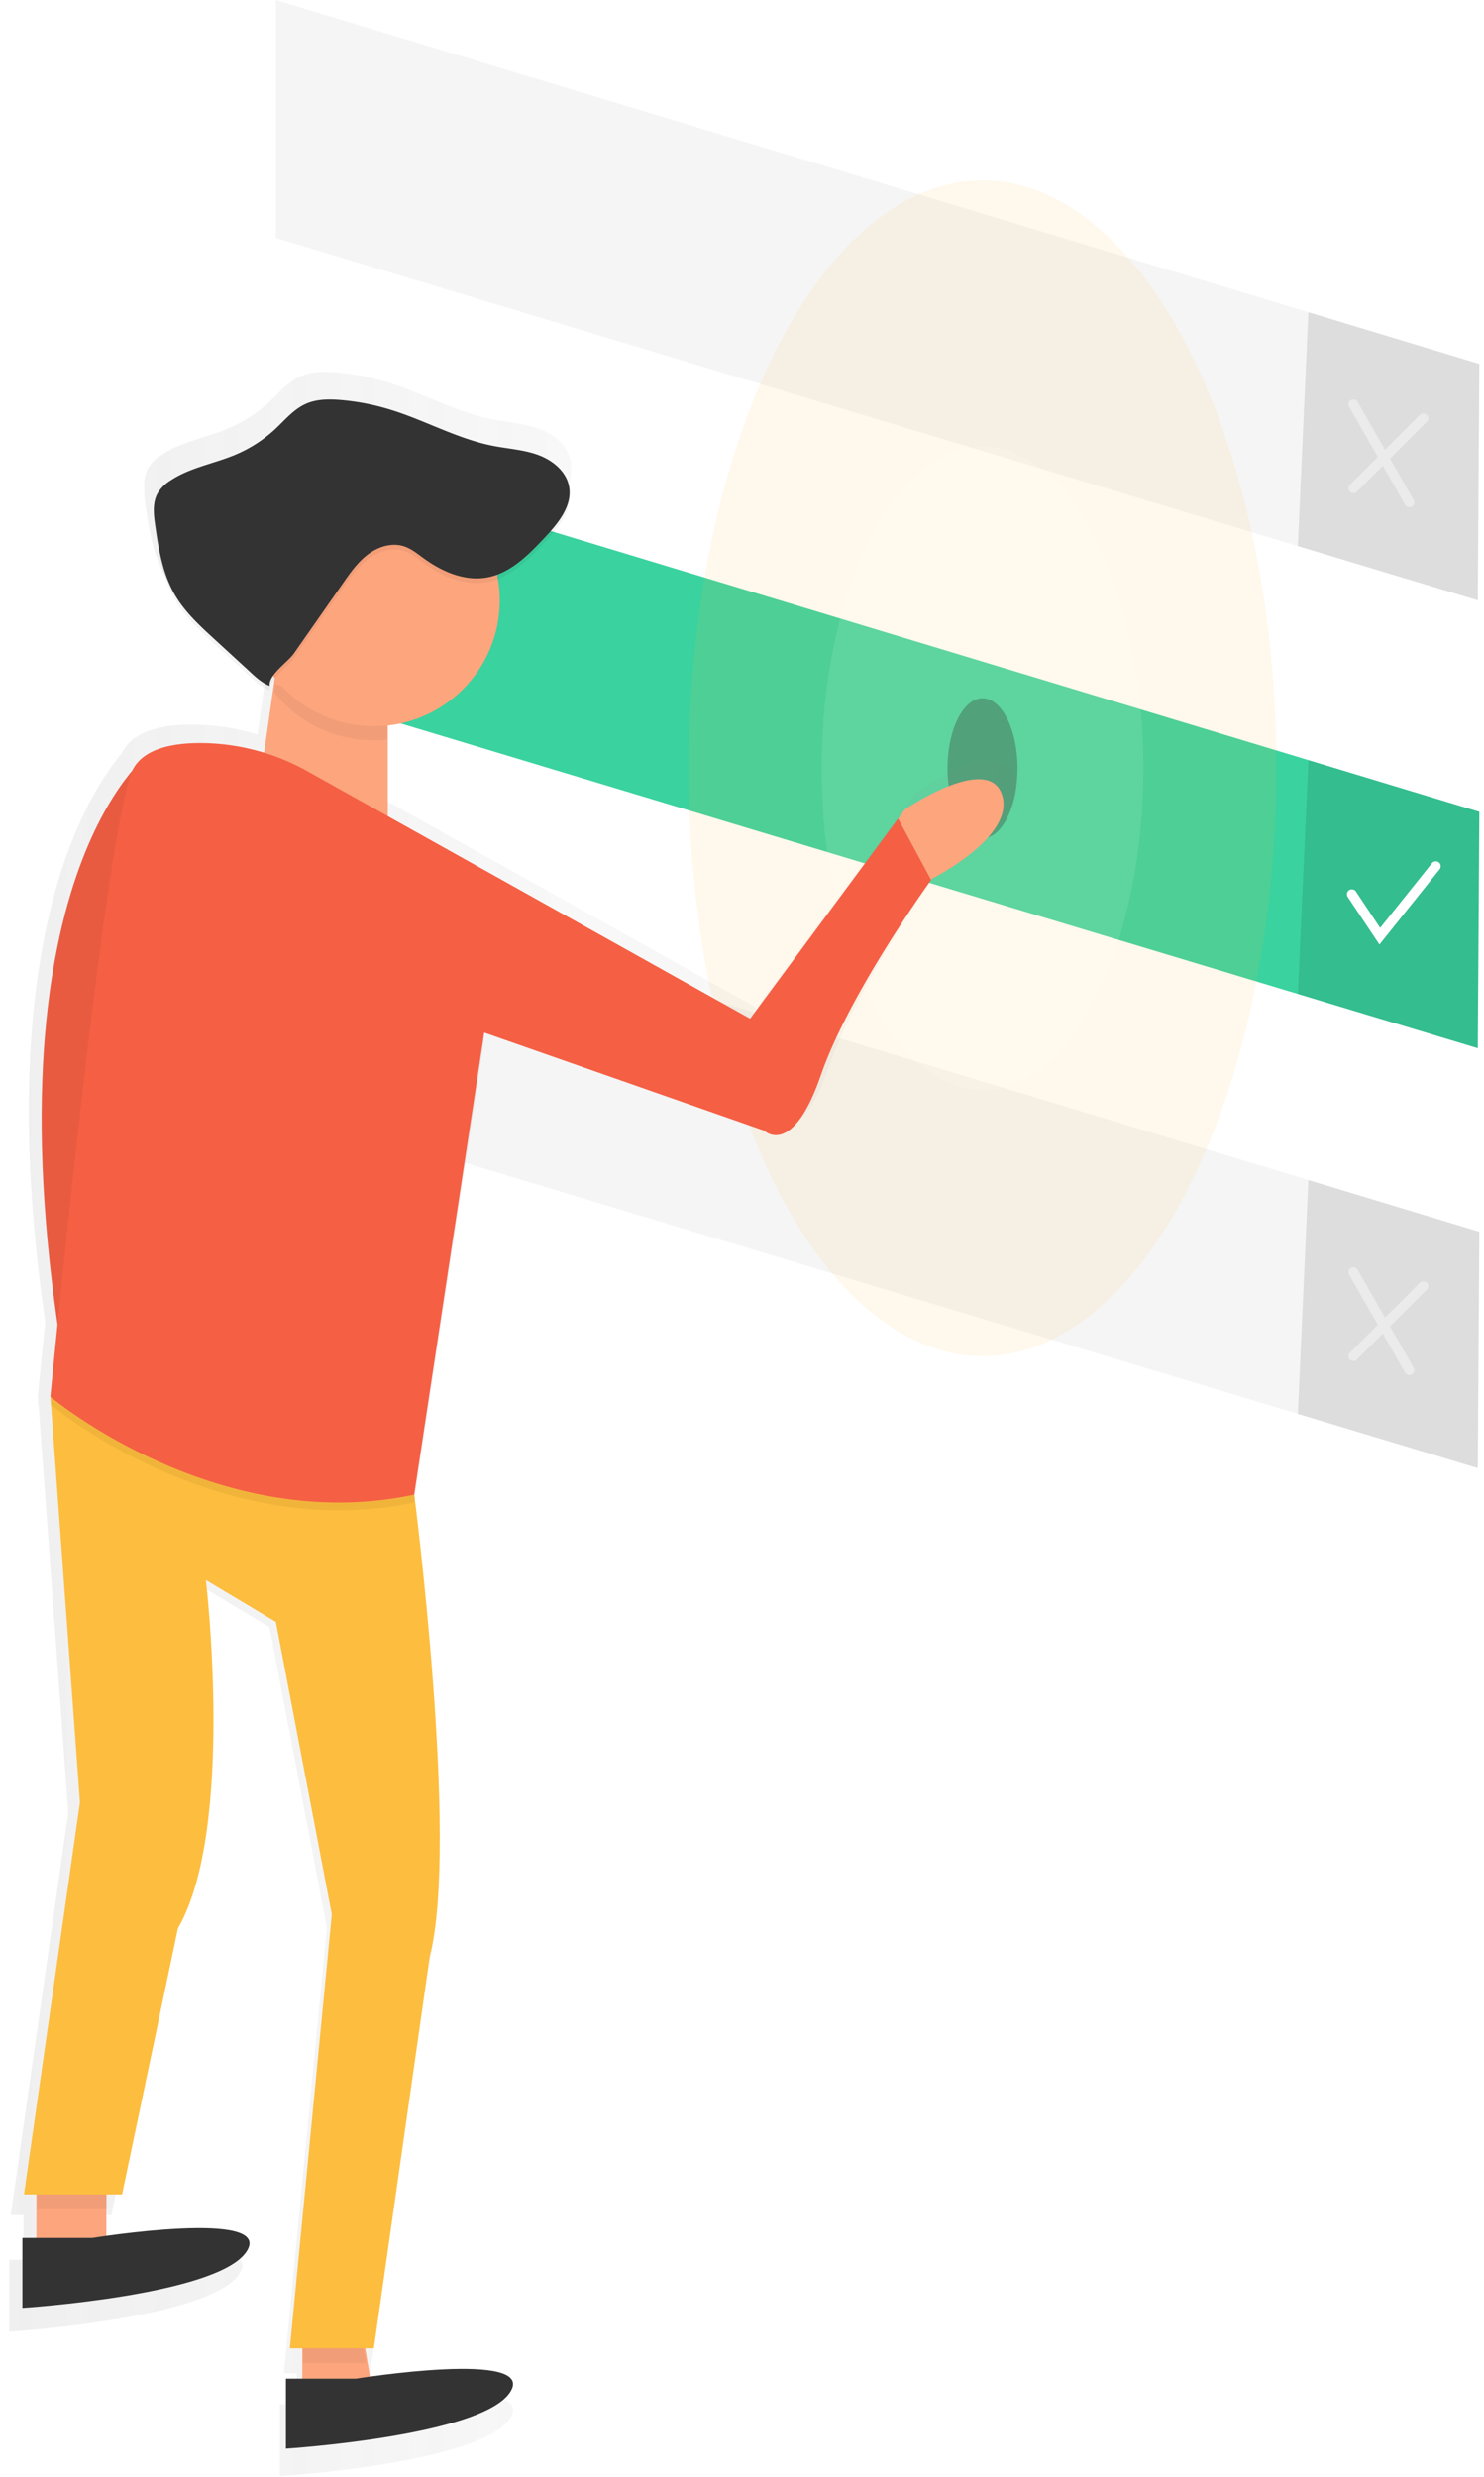 <svg xmlns="http://www.w3.org/2000/svg" width="151" height="252" viewBox="0 0 151 252">
    <defs>
        <linearGradient id="a" x1=".003%" x2="99.999%" y1="50.005%" y2="50.005%">
            <stop offset="0%" stop-color="gray" stop-opacity=".25"/>
            <stop offset="54%" stop-color="gray" stop-opacity=".12"/>
            <stop offset="100%" stop-color="gray" stop-opacity=".1"/>
        </linearGradient>
    </defs>
    <g fill="none" fill-rule="evenodd">
        <path fill="#F5F5F5" fill-rule="nonzero" d="M150.526 37.02l-17.396-5.257-1.071 23.79 18.307 5.517zM28.069 0v24.206l103.99 31.346 1.07-23.79z"/>
        <path fill="#000" fill-rule="nonzero" d="M150.526 37.02l-17.396-5.257-1.071 23.79 18.307 5.517z" opacity=".1"/>
        <path fill="#3AD29F" fill-rule="nonzero" d="M150.526 82.586l-17.396-5.258-1.071 23.79 18.307 5.517zM28.069 45.565v24.206l103.99 31.346 1.07-23.789z"/>
        <path fill="#000" fill-rule="nonzero" d="M150.526 82.586l-17.396-5.258-1.071 23.79 18.307 5.517z" opacity=".1"/>
        <path stroke="#FFF" stroke-linecap="round" d="M137.551 90.973l2.847 4.27 5.697-7.12"/>
        <g stroke="#FFF" stroke-linecap="round" opacity=".4">
            <path d="M137.708 41.134l5.697 9.968M144.829 42.558l-7.12 7.12"/>
        </g>
        <path fill="#F5F5F5" fill-rule="nonzero" d="M150.526 125.304l-17.396-5.258-1.071 23.79 18.307 5.517zM28.069 88.283v24.206l103.99 31.347 1.07-23.79z"/>
        <path fill="#000" fill-rule="nonzero" d="M150.526 125.304l-17.396-5.258-1.071 23.79 18.307 5.517z" opacity=".1"/>
        <g stroke="#FFF" stroke-linecap="round" opacity=".4">
            <path d="M137.708 129.418l5.697 9.967M144.829 130.841l-7.12 7.121"/>
        </g>
        <ellipse cx="99.975" cy="78.158" fill="#000" fill-rule="nonzero" opacity=".3" rx="3.559" ry="7.121"/>
        <ellipse cx="99.975" cy="78.158" fill="#FDBD3E" fill-rule="nonzero" opacity=".1" rx="29.903" ry="59.804"/>
        <ellipse cx="99.975" cy="78.158" fill="#FFF" fill-rule="nonzero" opacity=".1" rx="16.374" ry="32.75"/>
        <path fill="url(#a)" fill-rule="nonzero" d="M102.416 41.291c-1.462-4.386-10.154 1.543-10.154 1.543l-.715.961-15.45 20.885-37.855-21.16v-9.462A13.145 13.145 0 0 0 49.75 18.756c1.905-.734 3.456-2.318 4.886-3.848 1.318-1.4 2.729-3.1 2.594-4.966a3.453 3.453 0 0 0-.051-.891c-.302-1.574-1.725-2.722-3.232-3.27-1.507-.549-3.136-.642-4.71-.962-3.751-.734-7.14-2.693-10.798-3.803a24.565 24.565 0 0 0-5.1-.961c-1.242-.103-2.534-.103-3.669.407-1.244.56-2.145 1.657-3.145 2.59a14.312 14.312 0 0 1-4.123 2.684c-2.267.962-4.81 1.356-6.851 2.715a4.043 4.043 0 0 0-1.382 1.385 3.764 3.764 0 0 0-.369 1.969c-.009.597.036 1.194.135 1.782.359 2.514.772 5.089 2.045 7.285 1.039 1.795 2.594 3.225 4.12 4.63l3.434 3.148c.696.641 1.465 1.43 2.363 1.747-.058-.417.18-.856.532-1.282l-1.113 7.778a22.526 22.526 0 0 0-6.399-1.01c-2.924-.036-5.883.493-7.162 2.484-.075.121-.14.248-.196.379-4.03 4.783-13.267 20.275-7.836 57.902-.465 4.604-.744 7.518-.744 7.518l.033.462-.033.35.065.05 3.023 41.542-5.848 40.942h1.298v4.55H.055v7.31s20.307-1.299 23.404-5.848c2.565-3.774-10.202-2.293-14.623-1.677v-2.799h.08v-1.542h1.542l5.848-27.781c6.012-10.391 2.93-36.402 2.93-36.402l7.31 4.386 5.836 30.56-4.38 45.328h1.299v3.168h-1.706v7.31s20.307-1.299 23.405-5.848c2.564-3.774-10.196-2.292-14.617-1.677l-.49-2.953h.894l5.854-40.942c2.886-11.093-1.048-43.641-1.568-47.809l7.24-47.886-.103-.138.103-.677 29.243 10.24s2.924 2.924 5.931-5.77C86.296 62.49 94 51.599 94.997 50.21l.106-.148s8.775-4.386 7.313-8.772z" opacity=".5" transform="translate(.878 37.832)"/>
        <path fill="#FDA57D" fill-rule="nonzero" d="M3.702 221.815v7.117h7.121v-9.965zM30.759 236.053v8.544l7.117-1.423-1.423-8.545z"/>
        <path fill="#F55F44" fill-rule="nonzero" d="M15.174 76.652s-16.992 12.734-8.621 62.573l8.62-62.573z"/>
        <path fill="#000" fill-rule="nonzero" d="M15.174 76.652s-16.992 12.734-8.621 62.573l8.62-62.573zM37.245 240.404l-.712-4.271-5.697 1.423v2.848zM3.783 224.742h7.12v-4.274l-7.12 2.85z" opacity=".05"/>
        <path fill="#FDA57D" fill-rule="nonzero" d="M28.069 68.19l-1.424 9.968 12.815 7.118V71.038z"/>
        <path fill="#FDBD3E" fill-rule="nonzero" d="M2.44 223.238l5.696-39.871-3.007-41.295 37.021 9.968s4.575 35.44 1.58 46.989l-5.693 39.87h-8.545l4.27-44.14-5.693-29.757-7.12-4.26s3.006 25.328-2.848 35.44l-5.681 27.056H2.44z"/>
        <path fill="#FDA57D" fill-rule="nonzero" d="M101.954 80.845c-1.424-4.27-9.888 1.504-9.888 1.504l-.696.942 3.36 6.243.106-.145s8.541-4.273 7.118-8.544z"/>
        <path fill="#000" fill-rule="nonzero" d="M27.909 77.363s-11.392-3.007-14.239 1.424c-2.847 4.43-8.544 64.093-8.544 64.093s16.928 14.238 37.02 9.968l7.122-46.989-21.36-28.496z" opacity=".05"/>
        <path fill="#F55F44" fill-rule="nonzero" d="M76.324 103.628L31.317 78.479a22.468 22.468 0 0 0-10.673-2.885c-2.848-.036-5.73.48-6.974 2.417-2.847 4.43-8.544 64.077-8.544 64.077s16.928 14.239 37.02 9.968l7.122-47.008 28.48 9.968s2.847 2.847 5.77-5.617c2.735-7.913 10.238-18.515 11.222-19.878l-3.36-6.242-15.056 20.349z"/>
        <path fill="#000" fill-rule="nonzero" d="M27.876 70.4a12.79 12.79 0 0 0 11.504 4.825v-2.767l-11.391-2.847-.113.789z" opacity=".05"/>
        <circle cx="38.037" cy="61.07" r="12.815" fill="#FDA57D" fill-rule="nonzero"/>
        <path fill="#333" fill-rule="nonzero" d="M2.279 227.666v7.12s19.775-1.266 22.783-5.697c3.007-4.43-15.662-1.423-15.662-1.423H2.279zM29.092 241.984v7.12s19.775-1.266 22.782-5.696c3.008-4.431-15.662-1.424-15.662-1.424h-7.12z"/>
        <path fill="#000" fill-rule="nonzero" d="M29.91 66.944l5.007-7.166c.74-1.061 1.5-2.142 2.54-2.918 1.038-.776 2.417-1.208 3.648-.81.744.24 1.362.753 1.994 1.211 1.87 1.36 4.168 2.37 6.454 1.959 2.382-.43 4.213-2.29 5.87-4.053 1.376-1.462 2.854-3.257 2.475-5.229-.294-1.532-1.68-2.648-3.148-3.183-1.468-.536-3.052-.622-4.585-.924-3.651-.715-6.954-2.622-10.516-3.703a23.92 23.92 0 0 0-4.97-.962c-1.208-.099-2.468-.099-3.57.398-1.213.545-2.091 1.603-3.063 2.523a13.937 13.937 0 0 1-4.014 2.61c-2.205.943-4.67 1.32-6.672 2.645a3.937 3.937 0 0 0-1.343 1.35c-.513.962-.381 2.11-.228 3.18.35 2.446.75 4.954 1.991 7.092 1.014 1.747 2.524 3.142 4.015 4.508l3.343 3.068c.677.622 1.427 1.392 2.302 1.703-.157-1.103 1.838-2.386 2.47-3.3z" opacity=".05"/>
        <path fill="#333" fill-rule="nonzero" d="M29.91 66.469l5.007-7.166c.74-1.06 1.5-2.141 2.54-2.917 1.038-.776 2.417-1.209 3.648-.811.744.24 1.362.753 1.994 1.212 1.87 1.359 4.168 2.369 6.454 1.958 2.382-.43 4.213-2.289 5.87-4.052 1.376-1.462 2.854-3.257 2.475-5.23-.294-1.532-1.68-2.647-3.148-3.183-1.468-.535-3.052-.622-4.585-.923-3.651-.715-6.954-2.623-10.516-3.703a23.92 23.92 0 0 0-4.97-.962c-1.208-.1-2.468-.1-3.57.397-1.213.546-2.091 1.604-3.063 2.524a13.937 13.937 0 0 1-4.014 2.613c-2.205.942-4.67 1.32-6.672 2.645a3.937 3.937 0 0 0-1.343 1.35c-.513.961-.381 2.11-.228 3.18.35 2.446.75 4.953 1.991 7.092 1.014 1.747 2.524 3.142 4.015 4.508l3.343 3.068c.677.622 1.427 1.391 2.302 1.702-.157-1.103 1.838-2.401 2.47-3.302z"/>
    </g>
</svg>
